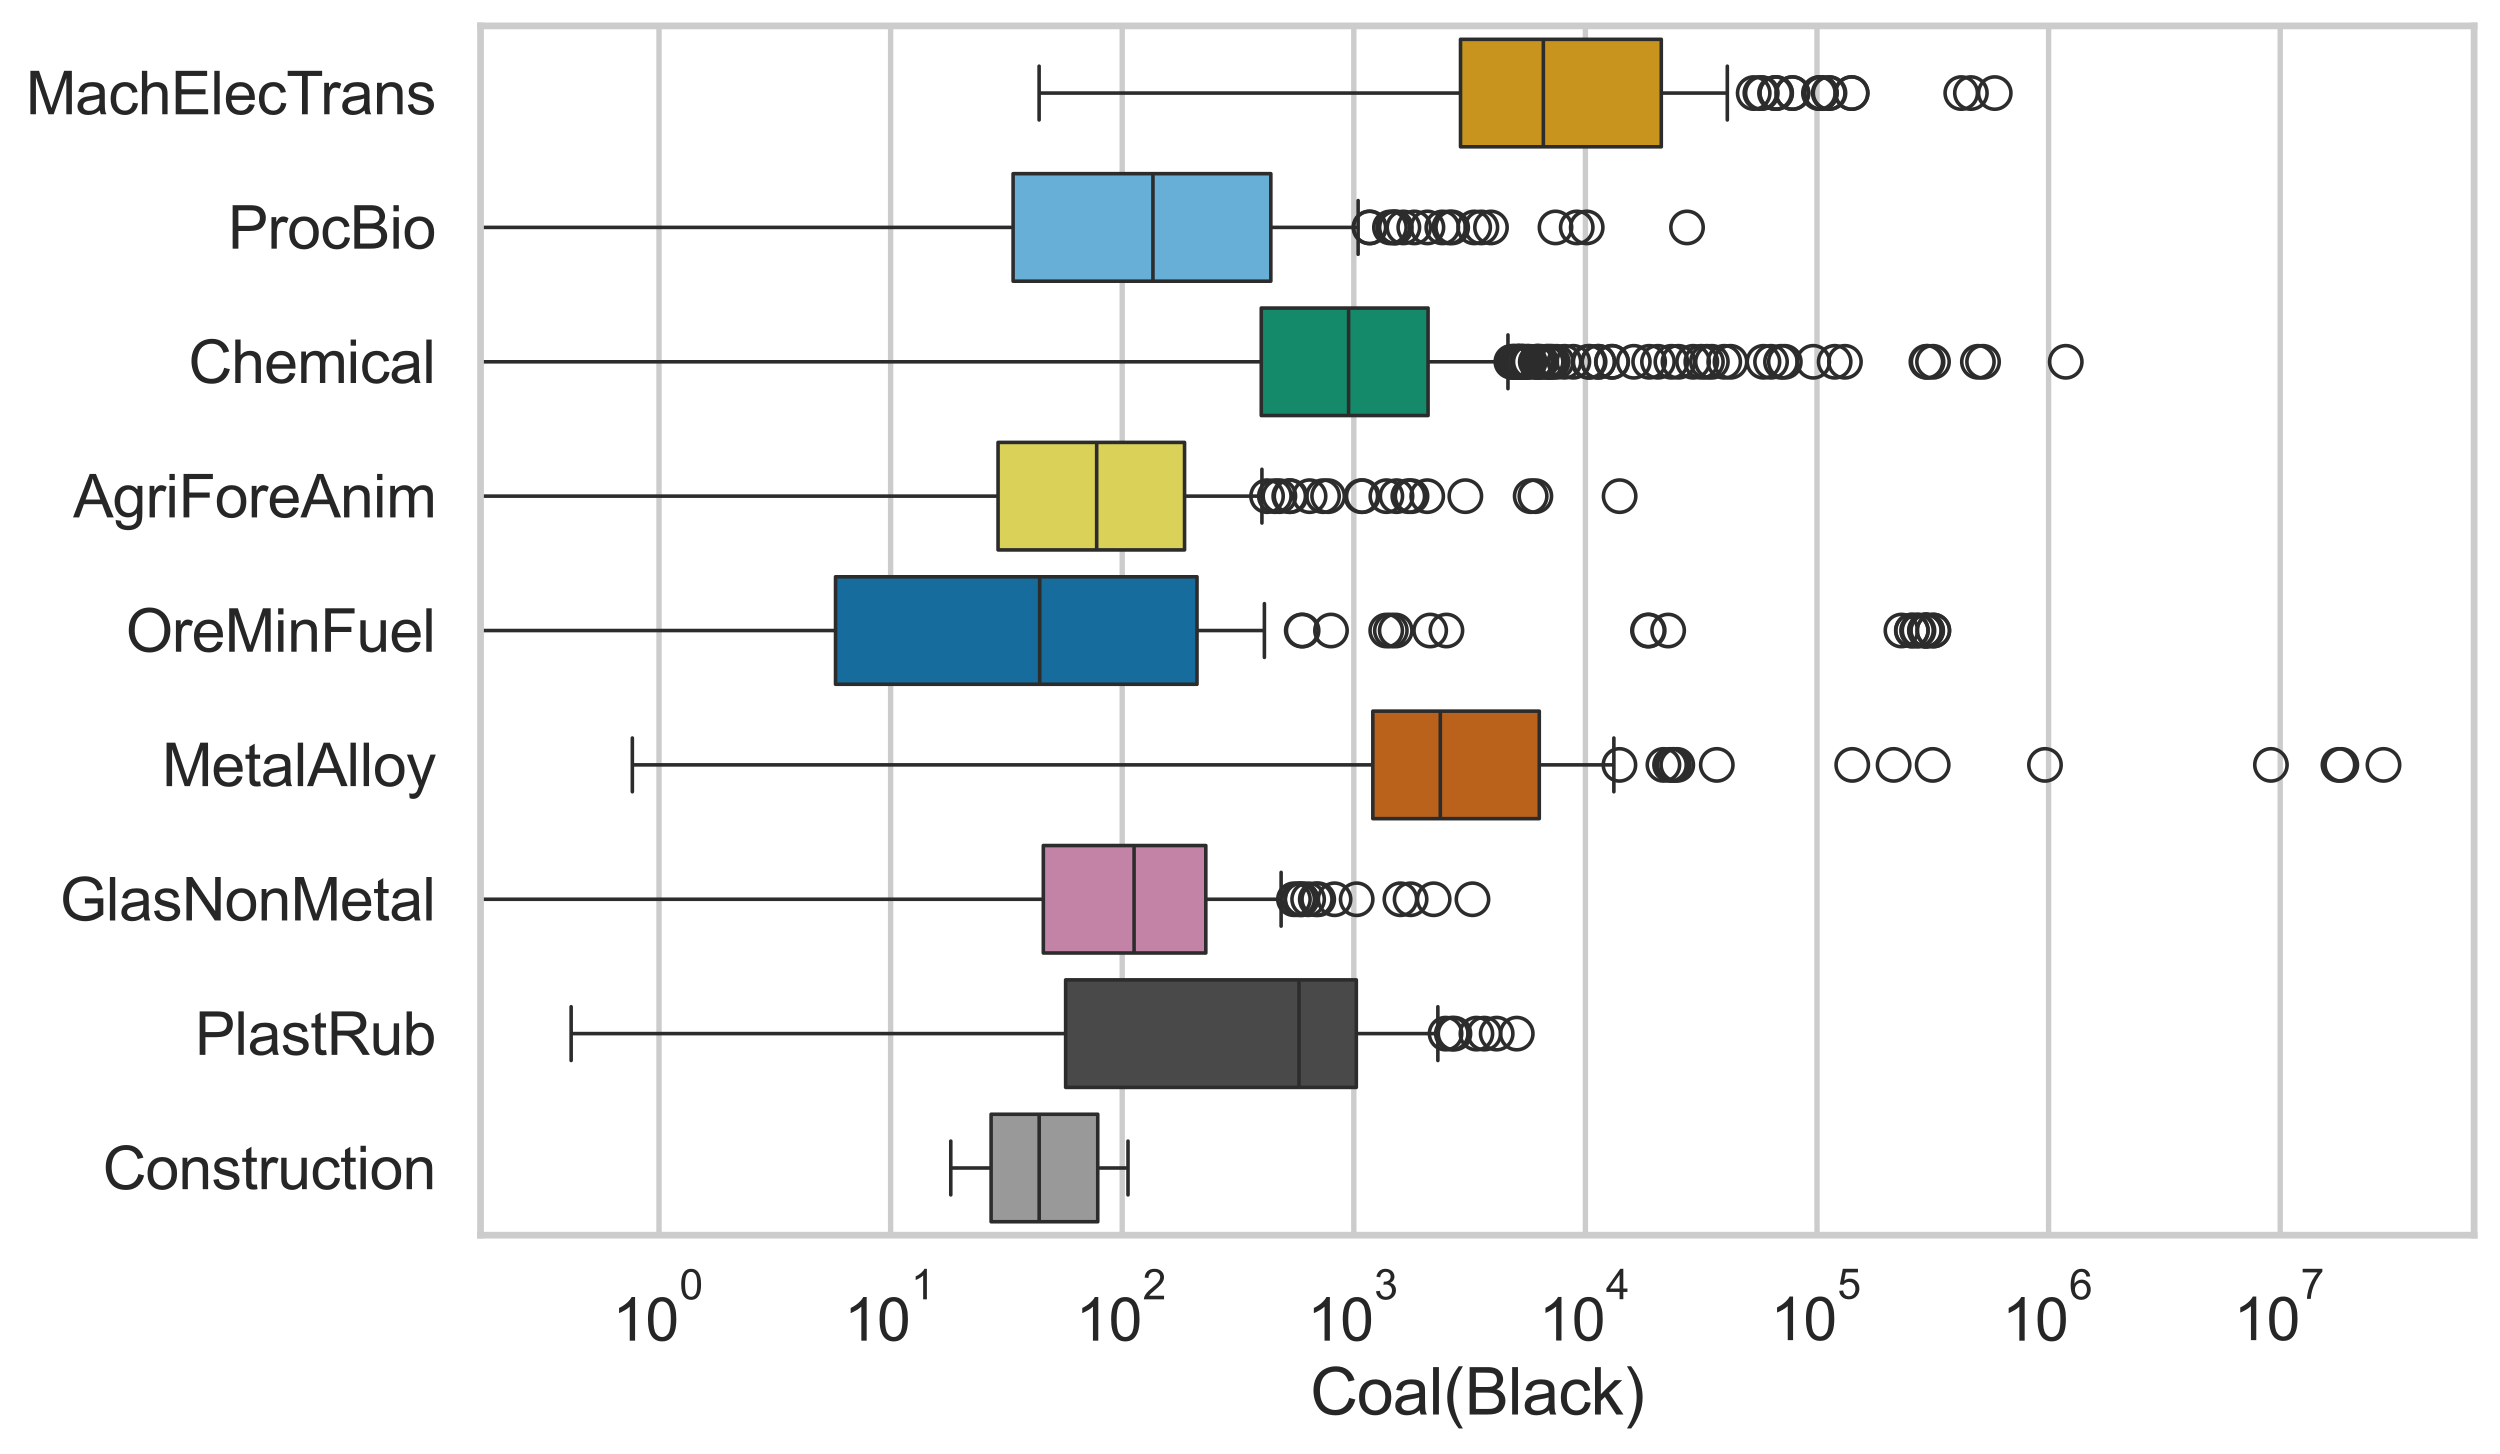<?xml version="1.0" encoding="utf-8" standalone="no"?>
<!DOCTYPE svg PUBLIC "-//W3C//DTD SVG 1.1//EN"
  "http://www.w3.org/Graphics/SVG/1.1/DTD/svg11.dtd">
<svg xmlns:xlink="http://www.w3.org/1999/xlink" width="695.577pt" height="404.551pt" viewBox="0 0 695.577 404.551" xmlns="http://www.w3.org/2000/svg" version="1.1">
 <defs>
  <style type="text/css">*{stroke-linejoin: round; stroke-linecap: butt}</style>
 </defs>
 <g id="figure_1">
  <g id="patch_1">
   <path d="M 0 404.551 
L 695.577 404.551 
L 695.577 0 
L 0 0 
z
" style="fill: #ffffff"/>
  </g>
  <g id="axes_1">
   <g id="patch_2">
    <path d="M 133.697 343.665 
L 688.377 343.665 
L 688.377 7.2 
L 133.697 7.2 
z
" style="fill: #ffffff"/>
   </g>
   <g id="matplotlib.axis_1">
    <g id="xtick_1">
     <g id="line2d_1">
      <path d="M 183.357 343.665 
L 183.357 7.2 
" clip-path="url(#pca432a82ba)" style="fill: none; stroke: #cccccc; stroke-width: 1.5; stroke-linecap: round"/>
     </g>
     <g id="text_1">
      <!-- $\mathdefault{10^{0}}$ -->
      <g style="fill: #262626" transform="translate(170.404 373.18) scale(0.165 -0.165)">
       <defs>
        <path id="ArialMT-31" d="M 2384 0 
L 1822 0 
L 1822 3584 
Q 1619 3391 1289 3197 
Q 959 3003 697 2906 
L 697 3450 
Q 1169 3672 1522 3987 
Q 1875 4303 2022 4600 
L 2384 4600 
L 2384 0 
z
" transform="scale(0.016)"/>
        <path id="ArialMT-30" d="M 266 2259 
Q 266 3072 433 3567 
Q 600 4063 929 4331 
Q 1259 4600 1759 4600 
Q 2128 4600 2406 4451 
Q 2684 4303 2865 4023 
Q 3047 3744 3150 3342 
Q 3253 2941 3253 2259 
Q 3253 1453 3087 958 
Q 2922 463 2592 192 
Q 2263 -78 1759 -78 
Q 1097 -78 719 397 
Q 266 969 266 2259 
z
M 844 2259 
Q 844 1131 1108 757 
Q 1372 384 1759 384 
Q 2147 384 2411 759 
Q 2675 1134 2675 2259 
Q 2675 3391 2411 3762 
Q 2147 4134 1753 4134 
Q 1366 4134 1134 3806 
Q 844 3388 844 2259 
z
" transform="scale(0.016)"/>
       </defs>
       <use xlink:href="#ArialMT-31" transform="translate(0 0.994)"/>
       <use xlink:href="#ArialMT-30" transform="translate(55.615 0.994)"/>
       <use xlink:href="#ArialMT-30" transform="translate(112.973 70.688) scale(0.7)"/>
      </g>
     </g>
    </g>
    <g id="xtick_2">
     <g id="line2d_2">
      <path d="M 247.795 343.665 
L 247.795 7.2 
" clip-path="url(#pca432a82ba)" style="fill: none; stroke: #cccccc; stroke-width: 1.5; stroke-linecap: round"/>
     </g>
     <g id="text_2">
      <!-- $\mathdefault{10^{1}}$ -->
      <g style="fill: #262626" transform="translate(234.842 373.18) scale(0.165 -0.165)">
       <use xlink:href="#ArialMT-31" transform="translate(0 0.994)"/>
       <use xlink:href="#ArialMT-30" transform="translate(55.615 0.994)"/>
       <use xlink:href="#ArialMT-31" transform="translate(112.973 70.688) scale(0.7)"/>
      </g>
     </g>
    </g>
    <g id="xtick_3">
     <g id="line2d_3">
      <path d="M 312.232 343.665 
L 312.232 7.2 
" clip-path="url(#pca432a82ba)" style="fill: none; stroke: #cccccc; stroke-width: 1.5; stroke-linecap: round"/>
     </g>
     <g id="text_3">
      <!-- $\mathdefault{10^{2}}$ -->
      <g style="fill: #262626" transform="translate(299.28 373.18) scale(0.165 -0.165)">
       <defs>
        <path id="ArialMT-32" d="M 3222 541 
L 3222 0 
L 194 0 
Q 188 203 259 391 
Q 375 700 629 1000 
Q 884 1300 1366 1694 
Q 2113 2306 2375 2664 
Q 2638 3022 2638 3341 
Q 2638 3675 2398 3904 
Q 2159 4134 1775 4134 
Q 1369 4134 1125 3890 
Q 881 3647 878 3216 
L 300 3275 
Q 359 3922 746 4261 
Q 1134 4600 1788 4600 
Q 2447 4600 2831 4234 
Q 3216 3869 3216 3328 
Q 3216 3053 3103 2787 
Q 2991 2522 2730 2228 
Q 2469 1934 1863 1422 
Q 1356 997 1212 845 
Q 1069 694 975 541 
L 3222 541 
z
" transform="scale(0.016)"/>
       </defs>
       <use xlink:href="#ArialMT-31" transform="translate(0 0.994)"/>
       <use xlink:href="#ArialMT-30" transform="translate(55.615 0.994)"/>
       <use xlink:href="#ArialMT-32" transform="translate(112.973 70.688) scale(0.7)"/>
      </g>
     </g>
    </g>
    <g id="xtick_4">
     <g id="line2d_4">
      <path d="M 376.67 343.665 
L 376.67 7.2 
" clip-path="url(#pca432a82ba)" style="fill: none; stroke: #cccccc; stroke-width: 1.5; stroke-linecap: round"/>
     </g>
     <g id="text_4">
      <!-- $\mathdefault{10^{3}}$ -->
      <g style="fill: #262626" transform="translate(363.718 373.18) scale(0.165 -0.165)">
       <defs>
        <path id="ArialMT-33" d="M 269 1209 
L 831 1284 
Q 928 806 1161 595 
Q 1394 384 1728 384 
Q 2125 384 2398 659 
Q 2672 934 2672 1341 
Q 2672 1728 2419 1979 
Q 2166 2231 1775 2231 
Q 1616 2231 1378 2169 
L 1441 2663 
Q 1497 2656 1531 2656 
Q 1891 2656 2178 2843 
Q 2466 3031 2466 3422 
Q 2466 3731 2256 3934 
Q 2047 4138 1716 4138 
Q 1388 4138 1169 3931 
Q 950 3725 888 3313 
L 325 3413 
Q 428 3978 793 4289 
Q 1159 4600 1703 4600 
Q 2078 4600 2393 4439 
Q 2709 4278 2876 4000 
Q 3044 3722 3044 3409 
Q 3044 3113 2884 2869 
Q 2725 2625 2413 2481 
Q 2819 2388 3044 2092 
Q 3269 1797 3269 1353 
Q 3269 753 2831 336 
Q 2394 -81 1725 -81 
Q 1122 -81 723 278 
Q 325 638 269 1209 
z
" transform="scale(0.016)"/>
       </defs>
       <use xlink:href="#ArialMT-31" transform="translate(0 0.994)"/>
       <use xlink:href="#ArialMT-30" transform="translate(55.615 0.994)"/>
       <use xlink:href="#ArialMT-33" transform="translate(112.973 70.688) scale(0.7)"/>
      </g>
     </g>
    </g>
    <g id="xtick_5">
     <g id="line2d_5">
      <path d="M 441.108 343.665 
L 441.108 7.2 
" clip-path="url(#pca432a82ba)" style="fill: none; stroke: #cccccc; stroke-width: 1.5; stroke-linecap: round"/>
     </g>
     <g id="text_5">
      <!-- $\mathdefault{10^{4}}$ -->
      <g style="fill: #262626" transform="translate(428.156 373.015) scale(0.165 -0.165)">
       <defs>
        <path id="ArialMT-34" d="M 2069 0 
L 2069 1097 
L 81 1097 
L 81 1613 
L 2172 4581 
L 2631 4581 
L 2631 1613 
L 3250 1613 
L 3250 1097 
L 2631 1097 
L 2631 0 
L 2069 0 
z
M 2069 1613 
L 2069 3678 
L 634 1613 
L 2069 1613 
z
" transform="scale(0.016)"/>
       </defs>
       <use xlink:href="#ArialMT-31" transform="translate(0 0.202)"/>
       <use xlink:href="#ArialMT-30" transform="translate(55.615 0.202)"/>
       <use xlink:href="#ArialMT-34" transform="translate(112.973 69.895) scale(0.7)"/>
      </g>
     </g>
    </g>
    <g id="xtick_6">
     <g id="line2d_6">
      <path d="M 505.546 343.665 
L 505.546 7.2 
" clip-path="url(#pca432a82ba)" style="fill: none; stroke: #cccccc; stroke-width: 1.5; stroke-linecap: round"/>
     </g>
     <g id="text_6">
      <!-- $\mathdefault{10^{5}}$ -->
      <g style="fill: #262626" transform="translate(492.593 373.015) scale(0.165 -0.165)">
       <defs>
        <path id="ArialMT-35" d="M 266 1200 
L 856 1250 
Q 922 819 1161 601 
Q 1400 384 1738 384 
Q 2144 384 2425 690 
Q 2706 997 2706 1503 
Q 2706 1984 2436 2262 
Q 2166 2541 1728 2541 
Q 1456 2541 1237 2417 
Q 1019 2294 894 2097 
L 366 2166 
L 809 4519 
L 3088 4519 
L 3088 3981 
L 1259 3981 
L 1013 2750 
Q 1425 3038 1878 3038 
Q 2478 3038 2890 2622 
Q 3303 2206 3303 1553 
Q 3303 931 2941 478 
Q 2500 -78 1738 -78 
Q 1113 -78 717 272 
Q 322 622 266 1200 
z
" transform="scale(0.016)"/>
       </defs>
       <use xlink:href="#ArialMT-31" transform="translate(0 0.88)"/>
       <use xlink:href="#ArialMT-30" transform="translate(55.615 0.88)"/>
       <use xlink:href="#ArialMT-35" transform="translate(112.973 70.573) scale(0.7)"/>
      </g>
     </g>
    </g>
    <g id="xtick_7">
     <g id="line2d_7">
      <path d="M 569.984 343.665 
L 569.984 7.2 
" clip-path="url(#pca432a82ba)" style="fill: none; stroke: #cccccc; stroke-width: 1.5; stroke-linecap: round"/>
     </g>
     <g id="text_7">
      <!-- $\mathdefault{10^{6}}$ -->
      <g style="fill: #262626" transform="translate(557.031 373.18) scale(0.165 -0.165)">
       <defs>
        <path id="ArialMT-36" d="M 3184 3459 
L 2625 3416 
Q 2550 3747 2413 3897 
Q 2184 4138 1850 4138 
Q 1581 4138 1378 3988 
Q 1113 3794 959 3422 
Q 806 3050 800 2363 
Q 1003 2672 1297 2822 
Q 1591 2972 1913 2972 
Q 2475 2972 2870 2558 
Q 3266 2144 3266 1488 
Q 3266 1056 3080 686 
Q 2894 316 2569 119 
Q 2244 -78 1831 -78 
Q 1128 -78 684 439 
Q 241 956 241 2144 
Q 241 3472 731 4075 
Q 1159 4600 1884 4600 
Q 2425 4600 2770 4297 
Q 3116 3994 3184 3459 
z
M 888 1484 
Q 888 1194 1011 928 
Q 1134 663 1356 523 
Q 1578 384 1822 384 
Q 2178 384 2434 671 
Q 2691 959 2691 1453 
Q 2691 1928 2437 2201 
Q 2184 2475 1800 2475 
Q 1419 2475 1153 2201 
Q 888 1928 888 1484 
z
" transform="scale(0.016)"/>
       </defs>
       <use xlink:href="#ArialMT-31" transform="translate(0 0.994)"/>
       <use xlink:href="#ArialMT-30" transform="translate(55.615 0.994)"/>
       <use xlink:href="#ArialMT-36" transform="translate(112.973 70.688) scale(0.7)"/>
      </g>
     </g>
    </g>
    <g id="xtick_8">
     <g id="line2d_8">
      <path d="M 634.422 343.665 
L 634.422 7.2 
" clip-path="url(#pca432a82ba)" style="fill: none; stroke: #cccccc; stroke-width: 1.5; stroke-linecap: round"/>
     </g>
     <g id="text_8">
      <!-- $\mathdefault{10^{7}}$ -->
      <g style="fill: #262626" transform="translate(621.469 373.015) scale(0.165 -0.165)">
       <defs>
        <path id="ArialMT-37" d="M 303 3981 
L 303 4522 
L 3269 4522 
L 3269 4084 
Q 2831 3619 2401 2847 
Q 1972 2075 1738 1259 
Q 1569 684 1522 0 
L 944 0 
Q 953 541 1156 1306 
Q 1359 2072 1739 2783 
Q 2119 3494 2547 3981 
L 303 3981 
z
" transform="scale(0.016)"/>
       </defs>
       <use xlink:href="#ArialMT-31" transform="translate(0 0.847)"/>
       <use xlink:href="#ArialMT-30" transform="translate(55.615 0.847)"/>
       <use xlink:href="#ArialMT-37" transform="translate(112.973 70.541) scale(0.7)"/>
      </g>
     </g>
    </g>
    <g id="xtick_9"/>
    <g id="xtick_10"/>
    <g id="xtick_11"/>
    <g id="xtick_12"/>
    <g id="xtick_13"/>
    <g id="xtick_14"/>
    <g id="xtick_15"/>
    <g id="xtick_16"/>
    <g id="xtick_17"/>
    <g id="xtick_18"/>
    <g id="xtick_19"/>
    <g id="xtick_20"/>
    <g id="xtick_21"/>
    <g id="xtick_22"/>
    <g id="xtick_23"/>
    <g id="xtick_24"/>
    <g id="xtick_25"/>
    <g id="xtick_26"/>
    <g id="xtick_27"/>
    <g id="xtick_28"/>
    <g id="xtick_29"/>
    <g id="xtick_30"/>
    <g id="xtick_31"/>
    <g id="xtick_32"/>
    <g id="xtick_33"/>
    <g id="xtick_34"/>
    <g id="xtick_35"/>
    <g id="xtick_36"/>
    <g id="xtick_37"/>
    <g id="xtick_38"/>
    <g id="xtick_39"/>
    <g id="xtick_40"/>
    <g id="xtick_41"/>
    <g id="xtick_42"/>
    <g id="xtick_43"/>
    <g id="xtick_44"/>
    <g id="xtick_45"/>
    <g id="xtick_46"/>
    <g id="xtick_47"/>
    <g id="xtick_48"/>
    <g id="xtick_49"/>
    <g id="xtick_50"/>
    <g id="xtick_51"/>
    <g id="xtick_52"/>
    <g id="xtick_53"/>
    <g id="xtick_54"/>
    <g id="xtick_55"/>
    <g id="xtick_56"/>
    <g id="xtick_57"/>
    <g id="xtick_58"/>
    <g id="xtick_59"/>
    <g id="xtick_60"/>
    <g id="xtick_61"/>
    <g id="xtick_62"/>
    <g id="xtick_63"/>
    <g id="xtick_64"/>
    <g id="xtick_65"/>
    <g id="xtick_66"/>
    <g id="xtick_67"/>
    <g id="xtick_68"/>
    <g id="xtick_69"/>
    <g id="xtick_70"/>
    <g id="xtick_71"/>
    <g id="xtick_72"/>
    <g id="xtick_73"/>
    <g id="xtick_74"/>
    <g id="xtick_75"/>
    <g id="xtick_76"/>
    <g id="xtick_77"/>
    <g id="text_9">
     <!-- Coal(Black) -->
     <g style="fill: #262626" transform="translate(364.527 393.563) scale(0.18 -0.18)">
      <defs>
       <path id="ArialMT-43" d="M 3763 1606 
L 4369 1453 
Q 4178 706 3683 314 
Q 3188 -78 2472 -78 
Q 1731 -78 1267 223 
Q 803 525 561 1097 
Q 319 1669 319 2325 
Q 319 3041 592 3573 
Q 866 4106 1370 4382 
Q 1875 4659 2481 4659 
Q 3169 4659 3637 4309 
Q 4106 3959 4291 3325 
L 3694 3184 
Q 3534 3684 3231 3912 
Q 2928 4141 2469 4141 
Q 1941 4141 1586 3887 
Q 1231 3634 1087 3207 
Q 944 2781 944 2328 
Q 944 1744 1114 1308 
Q 1284 872 1643 656 
Q 2003 441 2422 441 
Q 2931 441 3284 734 
Q 3638 1028 3763 1606 
z
" transform="scale(0.016)"/>
       <path id="ArialMT-6f" d="M 213 1659 
Q 213 2581 725 3025 
Q 1153 3394 1769 3394 
Q 2453 3394 2887 2945 
Q 3322 2497 3322 1706 
Q 3322 1066 3130 698 
Q 2938 331 2570 128 
Q 2203 -75 1769 -75 
Q 1072 -75 642 372 
Q 213 819 213 1659 
z
M 791 1659 
Q 791 1022 1069 705 
Q 1347 388 1769 388 
Q 2188 388 2466 706 
Q 2744 1025 2744 1678 
Q 2744 2294 2464 2611 
Q 2184 2928 1769 2928 
Q 1347 2928 1069 2612 
Q 791 2297 791 1659 
z
" transform="scale(0.016)"/>
       <path id="ArialMT-61" d="M 2588 409 
Q 2275 144 1986 34 
Q 1697 -75 1366 -75 
Q 819 -75 525 192 
Q 231 459 231 875 
Q 231 1119 342 1320 
Q 453 1522 633 1644 
Q 813 1766 1038 1828 
Q 1203 1872 1538 1913 
Q 2219 1994 2541 2106 
Q 2544 2222 2544 2253 
Q 2544 2597 2384 2738 
Q 2169 2928 1744 2928 
Q 1347 2928 1158 2789 
Q 969 2650 878 2297 
L 328 2372 
Q 403 2725 575 2942 
Q 747 3159 1072 3276 
Q 1397 3394 1825 3394 
Q 2250 3394 2515 3294 
Q 2781 3194 2906 3042 
Q 3031 2891 3081 2659 
Q 3109 2516 3109 2141 
L 3109 1391 
Q 3109 606 3145 398 
Q 3181 191 3288 0 
L 2700 0 
Q 2613 175 2588 409 
z
M 2541 1666 
Q 2234 1541 1622 1453 
Q 1275 1403 1131 1340 
Q 988 1278 909 1158 
Q 831 1038 831 891 
Q 831 666 1001 516 
Q 1172 366 1500 366 
Q 1825 366 2078 508 
Q 2331 650 2450 897 
Q 2541 1088 2541 1459 
L 2541 1666 
z
" transform="scale(0.016)"/>
       <path id="ArialMT-6c" d="M 409 0 
L 409 4581 
L 972 4581 
L 972 0 
L 409 0 
z
" transform="scale(0.016)"/>
       <path id="ArialMT-28" d="M 1497 -1347 
Q 1031 -759 709 28 
Q 388 816 388 1659 
Q 388 2403 628 3084 
Q 909 3875 1497 4659 
L 1900 4659 
Q 1522 4009 1400 3731 
Q 1209 3300 1100 2831 
Q 966 2247 966 1656 
Q 966 153 1900 -1347 
L 1497 -1347 
z
" transform="scale(0.016)"/>
       <path id="ArialMT-42" d="M 469 0 
L 469 4581 
L 2188 4581 
Q 2713 4581 3030 4442 
Q 3347 4303 3526 4014 
Q 3706 3725 3706 3409 
Q 3706 3116 3547 2856 
Q 3388 2597 3066 2438 
Q 3481 2316 3704 2022 
Q 3928 1728 3928 1328 
Q 3928 1006 3792 729 
Q 3656 453 3456 303 
Q 3256 153 2954 76 
Q 2653 0 2216 0 
L 469 0 
z
M 1075 2656 
L 2066 2656 
Q 2469 2656 2644 2709 
Q 2875 2778 2992 2937 
Q 3109 3097 3109 3338 
Q 3109 3566 3000 3739 
Q 2891 3913 2687 3977 
Q 2484 4041 1991 4041 
L 1075 4041 
L 1075 2656 
z
M 1075 541 
L 2216 541 
Q 2509 541 2628 563 
Q 2838 600 2978 687 
Q 3119 775 3209 942 
Q 3300 1109 3300 1328 
Q 3300 1584 3169 1773 
Q 3038 1963 2805 2039 
Q 2572 2116 2134 2116 
L 1075 2116 
L 1075 541 
z
" transform="scale(0.016)"/>
       <path id="ArialMT-63" d="M 2588 1216 
L 3141 1144 
Q 3050 572 2676 248 
Q 2303 -75 1759 -75 
Q 1078 -75 664 370 
Q 250 816 250 1647 
Q 250 2184 428 2587 
Q 606 2991 970 3192 
Q 1334 3394 1763 3394 
Q 2303 3394 2647 3120 
Q 2991 2847 3088 2344 
L 2541 2259 
Q 2463 2594 2264 2762 
Q 2066 2931 1784 2931 
Q 1359 2931 1093 2626 
Q 828 2322 828 1663 
Q 828 994 1084 691 
Q 1341 388 1753 388 
Q 2084 388 2306 591 
Q 2528 794 2588 1216 
z
" transform="scale(0.016)"/>
       <path id="ArialMT-6b" d="M 425 0 
L 425 4581 
L 988 4581 
L 988 1969 
L 2319 3319 
L 3047 3319 
L 1778 2088 
L 3175 0 
L 2481 0 
L 1384 1697 
L 988 1316 
L 988 0 
L 425 0 
z
" transform="scale(0.016)"/>
       <path id="ArialMT-29" d="M 791 -1347 
L 388 -1347 
Q 1322 153 1322 1656 
Q 1322 2244 1188 2822 
Q 1081 3291 891 3722 
Q 769 4003 388 4659 
L 791 4659 
Q 1378 3875 1659 3084 
Q 1900 2403 1900 1659 
Q 1900 816 1576 28 
Q 1253 -759 791 -1347 
z
" transform="scale(0.016)"/>
      </defs>
      <use xlink:href="#ArialMT-43"/>
      <use xlink:href="#ArialMT-6f" transform="translate(72.217 0)"/>
      <use xlink:href="#ArialMT-61" transform="translate(127.832 0)"/>
      <use xlink:href="#ArialMT-6c" transform="translate(183.447 0)"/>
      <use xlink:href="#ArialMT-28" transform="translate(205.664 0)"/>
      <use xlink:href="#ArialMT-42" transform="translate(238.965 0)"/>
      <use xlink:href="#ArialMT-6c" transform="translate(305.664 0)"/>
      <use xlink:href="#ArialMT-61" transform="translate(327.881 0)"/>
      <use xlink:href="#ArialMT-63" transform="translate(383.496 0)"/>
      <use xlink:href="#ArialMT-6b" transform="translate(433.496 0)"/>
      <use xlink:href="#ArialMT-29" transform="translate(483.496 0)"/>
     </g>
    </g>
   </g>
   <g id="matplotlib.axis_2">
    <g id="ytick_1">
     <g id="text_10">
      <!-- MachElecTrans -->
      <g style="fill: #262626" transform="translate(7.2 31.798) scale(0.165 -0.165)">
       <defs>
        <path id="ArialMT-4d" d="M 475 0 
L 475 4581 
L 1388 4581 
L 2472 1338 
Q 2622 884 2691 659 
Q 2769 909 2934 1394 
L 4031 4581 
L 4847 4581 
L 4847 0 
L 4263 0 
L 4263 3834 
L 2931 0 
L 2384 0 
L 1059 3900 
L 1059 0 
L 475 0 
z
" transform="scale(0.016)"/>
        <path id="ArialMT-68" d="M 422 0 
L 422 4581 
L 984 4581 
L 984 2938 
Q 1378 3394 1978 3394 
Q 2347 3394 2619 3248 
Q 2891 3103 3008 2847 
Q 3125 2591 3125 2103 
L 3125 0 
L 2563 0 
L 2563 2103 
Q 2563 2525 2380 2717 
Q 2197 2909 1863 2909 
Q 1613 2909 1392 2779 
Q 1172 2650 1078 2428 
Q 984 2206 984 1816 
L 984 0 
L 422 0 
z
" transform="scale(0.016)"/>
        <path id="ArialMT-45" d="M 506 0 
L 506 4581 
L 3819 4581 
L 3819 4041 
L 1113 4041 
L 1113 2638 
L 3647 2638 
L 3647 2100 
L 1113 2100 
L 1113 541 
L 3925 541 
L 3925 0 
L 506 0 
z
" transform="scale(0.016)"/>
        <path id="ArialMT-65" d="M 2694 1069 
L 3275 997 
Q 3138 488 2766 206 
Q 2394 -75 1816 -75 
Q 1088 -75 661 373 
Q 234 822 234 1631 
Q 234 2469 665 2931 
Q 1097 3394 1784 3394 
Q 2450 3394 2872 2941 
Q 3294 2488 3294 1666 
Q 3294 1616 3291 1516 
L 816 1516 
Q 847 969 1125 678 
Q 1403 388 1819 388 
Q 2128 388 2347 550 
Q 2566 713 2694 1069 
z
M 847 1978 
L 2700 1978 
Q 2663 2397 2488 2606 
Q 2219 2931 1791 2931 
Q 1403 2931 1139 2672 
Q 875 2413 847 1978 
z
" transform="scale(0.016)"/>
        <path id="ArialMT-54" d="M 1659 0 
L 1659 4041 
L 150 4041 
L 150 4581 
L 3781 4581 
L 3781 4041 
L 2266 4041 
L 2266 0 
L 1659 0 
z
" transform="scale(0.016)"/>
        <path id="ArialMT-72" d="M 416 0 
L 416 3319 
L 922 3319 
L 922 2816 
Q 1116 3169 1280 3281 
Q 1444 3394 1641 3394 
Q 1925 3394 2219 3213 
L 2025 2691 
Q 1819 2813 1613 2813 
Q 1428 2813 1281 2702 
Q 1134 2591 1072 2394 
Q 978 2094 978 1738 
L 978 0 
L 416 0 
z
" transform="scale(0.016)"/>
        <path id="ArialMT-6e" d="M 422 0 
L 422 3319 
L 928 3319 
L 928 2847 
Q 1294 3394 1984 3394 
Q 2284 3394 2536 3286 
Q 2788 3178 2913 3003 
Q 3038 2828 3088 2588 
Q 3119 2431 3119 2041 
L 3119 0 
L 2556 0 
L 2556 2019 
Q 2556 2363 2490 2533 
Q 2425 2703 2258 2804 
Q 2091 2906 1866 2906 
Q 1506 2906 1245 2678 
Q 984 2450 984 1813 
L 984 0 
L 422 0 
z
" transform="scale(0.016)"/>
        <path id="ArialMT-73" d="M 197 991 
L 753 1078 
Q 800 744 1014 566 
Q 1228 388 1613 388 
Q 2000 388 2187 545 
Q 2375 703 2375 916 
Q 2375 1106 2209 1216 
Q 2094 1291 1634 1406 
Q 1016 1563 777 1677 
Q 538 1791 414 1992 
Q 291 2194 291 2438 
Q 291 2659 392 2848 
Q 494 3038 669 3163 
Q 800 3259 1026 3326 
Q 1253 3394 1513 3394 
Q 1903 3394 2198 3281 
Q 2494 3169 2634 2976 
Q 2775 2784 2828 2463 
L 2278 2388 
Q 2241 2644 2061 2787 
Q 1881 2931 1553 2931 
Q 1166 2931 1000 2803 
Q 834 2675 834 2503 
Q 834 2394 903 2306 
Q 972 2216 1119 2156 
Q 1203 2125 1616 2013 
Q 2213 1853 2448 1751 
Q 2684 1650 2818 1456 
Q 2953 1263 2953 975 
Q 2953 694 2789 445 
Q 2625 197 2315 61 
Q 2006 -75 1616 -75 
Q 969 -75 630 194 
Q 291 463 197 991 
z
" transform="scale(0.016)"/>
       </defs>
       <use xlink:href="#ArialMT-4d"/>
       <use xlink:href="#ArialMT-61" transform="translate(83.301 0)"/>
       <use xlink:href="#ArialMT-63" transform="translate(138.916 0)"/>
       <use xlink:href="#ArialMT-68" transform="translate(188.916 0)"/>
       <use xlink:href="#ArialMT-45" transform="translate(244.531 0)"/>
       <use xlink:href="#ArialMT-6c" transform="translate(311.23 0)"/>
       <use xlink:href="#ArialMT-65" transform="translate(333.447 0)"/>
       <use xlink:href="#ArialMT-63" transform="translate(389.062 0)"/>
       <use xlink:href="#ArialMT-54" transform="translate(439.062 0)"/>
       <use xlink:href="#ArialMT-72" transform="translate(496.396 0)"/>
       <use xlink:href="#ArialMT-61" transform="translate(529.697 0)"/>
       <use xlink:href="#ArialMT-6e" transform="translate(585.312 0)"/>
       <use xlink:href="#ArialMT-73" transform="translate(640.928 0)"/>
      </g>
     </g>
    </g>
    <g id="ytick_2">
     <g id="text_11">
      <!-- ProcBio -->
      <g style="fill: #262626" transform="translate(63.424 69.183) scale(0.165 -0.165)">
       <defs>
        <path id="ArialMT-50" d="M 494 0 
L 494 4581 
L 2222 4581 
Q 2678 4581 2919 4538 
Q 3256 4481 3484 4323 
Q 3713 4166 3852 3881 
Q 3991 3597 3991 3256 
Q 3991 2672 3619 2267 
Q 3247 1863 2275 1863 
L 1100 1863 
L 1100 0 
L 494 0 
z
M 1100 2403 
L 2284 2403 
Q 2872 2403 3119 2622 
Q 3366 2841 3366 3238 
Q 3366 3525 3220 3729 
Q 3075 3934 2838 4000 
Q 2684 4041 2272 4041 
L 1100 4041 
L 1100 2403 
z
" transform="scale(0.016)"/>
        <path id="ArialMT-69" d="M 425 3934 
L 425 4581 
L 988 4581 
L 988 3934 
L 425 3934 
z
M 425 0 
L 425 3319 
L 988 3319 
L 988 0 
L 425 0 
z
" transform="scale(0.016)"/>
       </defs>
       <use xlink:href="#ArialMT-50"/>
       <use xlink:href="#ArialMT-72" transform="translate(66.699 0)"/>
       <use xlink:href="#ArialMT-6f" transform="translate(100 0)"/>
       <use xlink:href="#ArialMT-63" transform="translate(155.615 0)"/>
       <use xlink:href="#ArialMT-42" transform="translate(205.615 0)"/>
       <use xlink:href="#ArialMT-69" transform="translate(272.314 0)"/>
       <use xlink:href="#ArialMT-6f" transform="translate(294.531 0)"/>
      </g>
     </g>
    </g>
    <g id="ytick_3">
     <g id="text_12">
      <!-- Chemical -->
      <g style="fill: #262626" transform="translate(52.428 106.568) scale(0.165 -0.165)">
       <defs>
        <path id="ArialMT-6d" d="M 422 0 
L 422 3319 
L 925 3319 
L 925 2853 
Q 1081 3097 1340 3245 
Q 1600 3394 1931 3394 
Q 2300 3394 2536 3241 
Q 2772 3088 2869 2813 
Q 3263 3394 3894 3394 
Q 4388 3394 4653 3120 
Q 4919 2847 4919 2278 
L 4919 0 
L 4359 0 
L 4359 2091 
Q 4359 2428 4304 2576 
Q 4250 2725 4106 2815 
Q 3963 2906 3769 2906 
Q 3419 2906 3187 2673 
Q 2956 2441 2956 1928 
L 2956 0 
L 2394 0 
L 2394 2156 
Q 2394 2531 2256 2718 
Q 2119 2906 1806 2906 
Q 1569 2906 1367 2781 
Q 1166 2656 1075 2415 
Q 984 2175 984 1722 
L 984 0 
L 422 0 
z
" transform="scale(0.016)"/>
       </defs>
       <use xlink:href="#ArialMT-43"/>
       <use xlink:href="#ArialMT-68" transform="translate(72.217 0)"/>
       <use xlink:href="#ArialMT-65" transform="translate(127.832 0)"/>
       <use xlink:href="#ArialMT-6d" transform="translate(183.447 0)"/>
       <use xlink:href="#ArialMT-69" transform="translate(266.748 0)"/>
       <use xlink:href="#ArialMT-63" transform="translate(288.965 0)"/>
       <use xlink:href="#ArialMT-61" transform="translate(338.965 0)"/>
       <use xlink:href="#ArialMT-6c" transform="translate(394.58 0)"/>
      </g>
     </g>
    </g>
    <g id="ytick_4">
     <g id="text_13">
      <!-- AgriForeAnim -->
      <g style="fill: #262626" transform="translate(20.341 143.953) scale(0.165 -0.165)">
       <defs>
        <path id="ArialMT-41" d="M -9 0 
L 1750 4581 
L 2403 4581 
L 4278 0 
L 3588 0 
L 3053 1388 
L 1138 1388 
L 634 0 
L -9 0 
z
M 1313 1881 
L 2866 1881 
L 2388 3150 
Q 2169 3728 2063 4100 
Q 1975 3659 1816 3225 
L 1313 1881 
z
" transform="scale(0.016)"/>
        <path id="ArialMT-67" d="M 319 -275 
L 866 -356 
Q 900 -609 1056 -725 
Q 1266 -881 1628 -881 
Q 2019 -881 2231 -725 
Q 2444 -569 2519 -288 
Q 2563 -116 2559 434 
Q 2191 0 1641 0 
Q 956 0 581 494 
Q 206 988 206 1678 
Q 206 2153 378 2554 
Q 550 2956 876 3175 
Q 1203 3394 1644 3394 
Q 2231 3394 2613 2919 
L 2613 3319 
L 3131 3319 
L 3131 450 
Q 3131 -325 2973 -648 
Q 2816 -972 2473 -1159 
Q 2131 -1347 1631 -1347 
Q 1038 -1347 672 -1080 
Q 306 -813 319 -275 
z
M 784 1719 
Q 784 1066 1043 766 
Q 1303 466 1694 466 
Q 2081 466 2343 764 
Q 2606 1063 2606 1700 
Q 2606 2309 2336 2618 
Q 2066 2928 1684 2928 
Q 1309 2928 1046 2623 
Q 784 2319 784 1719 
z
" transform="scale(0.016)"/>
        <path id="ArialMT-46" d="M 525 0 
L 525 4581 
L 3616 4581 
L 3616 4041 
L 1131 4041 
L 1131 2622 
L 3281 2622 
L 3281 2081 
L 1131 2081 
L 1131 0 
L 525 0 
z
" transform="scale(0.016)"/>
       </defs>
       <use xlink:href="#ArialMT-41"/>
       <use xlink:href="#ArialMT-67" transform="translate(66.699 0)"/>
       <use xlink:href="#ArialMT-72" transform="translate(122.314 0)"/>
       <use xlink:href="#ArialMT-69" transform="translate(155.615 0)"/>
       <use xlink:href="#ArialMT-46" transform="translate(177.832 0)"/>
       <use xlink:href="#ArialMT-6f" transform="translate(238.916 0)"/>
       <use xlink:href="#ArialMT-72" transform="translate(294.531 0)"/>
       <use xlink:href="#ArialMT-65" transform="translate(327.832 0)"/>
       <use xlink:href="#ArialMT-41" transform="translate(383.447 0)"/>
       <use xlink:href="#ArialMT-6e" transform="translate(450.146 0)"/>
       <use xlink:href="#ArialMT-69" transform="translate(505.762 0)"/>
       <use xlink:href="#ArialMT-6d" transform="translate(527.979 0)"/>
      </g>
     </g>
    </g>
    <g id="ytick_5">
     <g id="text_14">
      <!-- OreMinFuel -->
      <g style="fill: #262626" transform="translate(35.013 181.337) scale(0.165 -0.165)">
       <defs>
        <path id="ArialMT-4f" d="M 309 2231 
Q 309 3372 921 4017 
Q 1534 4663 2503 4663 
Q 3138 4663 3647 4359 
Q 4156 4056 4423 3514 
Q 4691 2972 4691 2284 
Q 4691 1588 4409 1038 
Q 4128 488 3612 205 
Q 3097 -78 2500 -78 
Q 1853 -78 1343 234 
Q 834 547 571 1087 
Q 309 1628 309 2231 
z
M 934 2222 
Q 934 1394 1379 917 
Q 1825 441 2497 441 
Q 3181 441 3623 922 
Q 4066 1403 4066 2288 
Q 4066 2847 3877 3264 
Q 3688 3681 3323 3911 
Q 2959 4141 2506 4141 
Q 1863 4141 1398 3698 
Q 934 3256 934 2222 
z
" transform="scale(0.016)"/>
        <path id="ArialMT-75" d="M 2597 0 
L 2597 488 
Q 2209 -75 1544 -75 
Q 1250 -75 995 37 
Q 741 150 617 320 
Q 494 491 444 738 
Q 409 903 409 1263 
L 409 3319 
L 972 3319 
L 972 1478 
Q 972 1038 1006 884 
Q 1059 663 1231 536 
Q 1403 409 1656 409 
Q 1909 409 2131 539 
Q 2353 669 2445 892 
Q 2538 1116 2538 1541 
L 2538 3319 
L 3100 3319 
L 3100 0 
L 2597 0 
z
" transform="scale(0.016)"/>
       </defs>
       <use xlink:href="#ArialMT-4f"/>
       <use xlink:href="#ArialMT-72" transform="translate(77.783 0)"/>
       <use xlink:href="#ArialMT-65" transform="translate(111.084 0)"/>
       <use xlink:href="#ArialMT-4d" transform="translate(166.699 0)"/>
       <use xlink:href="#ArialMT-69" transform="translate(250 0)"/>
       <use xlink:href="#ArialMT-6e" transform="translate(272.217 0)"/>
       <use xlink:href="#ArialMT-46" transform="translate(327.832 0)"/>
       <use xlink:href="#ArialMT-75" transform="translate(388.916 0)"/>
       <use xlink:href="#ArialMT-65" transform="translate(444.531 0)"/>
       <use xlink:href="#ArialMT-6c" transform="translate(500.146 0)"/>
      </g>
     </g>
    </g>
    <g id="ytick_6">
     <g id="text_15">
      <!-- MetalAlloy -->
      <g style="fill: #262626" transform="translate(45.088 218.722) scale(0.165 -0.165)">
       <defs>
        <path id="ArialMT-74" d="M 1650 503 
L 1731 6 
Q 1494 -44 1306 -44 
Q 1000 -44 831 53 
Q 663 150 594 308 
Q 525 466 525 972 
L 525 2881 
L 113 2881 
L 113 3319 
L 525 3319 
L 525 4141 
L 1084 4478 
L 1084 3319 
L 1650 3319 
L 1650 2881 
L 1084 2881 
L 1084 941 
Q 1084 700 1114 631 
Q 1144 563 1211 522 
Q 1278 481 1403 481 
Q 1497 481 1650 503 
z
" transform="scale(0.016)"/>
        <path id="ArialMT-79" d="M 397 -1278 
L 334 -750 
Q 519 -800 656 -800 
Q 844 -800 956 -737 
Q 1069 -675 1141 -563 
Q 1194 -478 1313 -144 
Q 1328 -97 1363 -6 
L 103 3319 
L 709 3319 
L 1400 1397 
Q 1534 1031 1641 628 
Q 1738 1016 1872 1384 
L 2581 3319 
L 3144 3319 
L 1881 -56 
Q 1678 -603 1566 -809 
Q 1416 -1088 1222 -1217 
Q 1028 -1347 759 -1347 
Q 597 -1347 397 -1278 
z
" transform="scale(0.016)"/>
       </defs>
       <use xlink:href="#ArialMT-4d"/>
       <use xlink:href="#ArialMT-65" transform="translate(83.301 0)"/>
       <use xlink:href="#ArialMT-74" transform="translate(138.916 0)"/>
       <use xlink:href="#ArialMT-61" transform="translate(166.699 0)"/>
       <use xlink:href="#ArialMT-6c" transform="translate(222.314 0)"/>
       <use xlink:href="#ArialMT-41" transform="translate(244.531 0)"/>
       <use xlink:href="#ArialMT-6c" transform="translate(311.23 0)"/>
       <use xlink:href="#ArialMT-6c" transform="translate(333.447 0)"/>
       <use xlink:href="#ArialMT-6f" transform="translate(355.664 0)"/>
       <use xlink:href="#ArialMT-79" transform="translate(411.279 0)"/>
      </g>
     </g>
    </g>
    <g id="ytick_7">
     <g id="text_16">
      <!-- GlasNonMetal -->
      <g style="fill: #262626" transform="translate(16.659 256.107) scale(0.165 -0.165)">
       <defs>
        <path id="ArialMT-47" d="M 2638 1797 
L 2638 2334 
L 4578 2338 
L 4578 638 
Q 4131 281 3656 101 
Q 3181 -78 2681 -78 
Q 2006 -78 1454 211 
Q 903 500 622 1047 
Q 341 1594 341 2269 
Q 341 2938 620 3517 
Q 900 4097 1425 4378 
Q 1950 4659 2634 4659 
Q 3131 4659 3532 4498 
Q 3934 4338 4162 4050 
Q 4391 3763 4509 3300 
L 3963 3150 
Q 3859 3500 3706 3700 
Q 3553 3900 3268 4020 
Q 2984 4141 2638 4141 
Q 2222 4141 1919 4014 
Q 1616 3888 1430 3681 
Q 1244 3475 1141 3228 
Q 966 2803 966 2306 
Q 966 1694 1177 1281 
Q 1388 869 1791 669 
Q 2194 469 2647 469 
Q 3041 469 3416 620 
Q 3791 772 3984 944 
L 3984 1797 
L 2638 1797 
z
" transform="scale(0.016)"/>
        <path id="ArialMT-4e" d="M 488 0 
L 488 4581 
L 1109 4581 
L 3516 984 
L 3516 4581 
L 4097 4581 
L 4097 0 
L 3475 0 
L 1069 3600 
L 1069 0 
L 488 0 
z
" transform="scale(0.016)"/>
       </defs>
       <use xlink:href="#ArialMT-47"/>
       <use xlink:href="#ArialMT-6c" transform="translate(77.783 0)"/>
       <use xlink:href="#ArialMT-61" transform="translate(100 0)"/>
       <use xlink:href="#ArialMT-73" transform="translate(155.615 0)"/>
       <use xlink:href="#ArialMT-4e" transform="translate(205.615 0)"/>
       <use xlink:href="#ArialMT-6f" transform="translate(277.832 0)"/>
       <use xlink:href="#ArialMT-6e" transform="translate(333.447 0)"/>
       <use xlink:href="#ArialMT-4d" transform="translate(389.062 0)"/>
       <use xlink:href="#ArialMT-65" transform="translate(472.363 0)"/>
       <use xlink:href="#ArialMT-74" transform="translate(527.979 0)"/>
       <use xlink:href="#ArialMT-61" transform="translate(555.762 0)"/>
       <use xlink:href="#ArialMT-6c" transform="translate(611.377 0)"/>
      </g>
     </g>
    </g>
    <g id="ytick_8">
     <g id="text_17">
      <!-- PlastRub -->
      <g style="fill: #262626" transform="translate(54.248 293.492) scale(0.165 -0.165)">
       <defs>
        <path id="ArialMT-52" d="M 503 0 
L 503 4581 
L 2534 4581 
Q 3147 4581 3465 4457 
Q 3784 4334 3975 4021 
Q 4166 3709 4166 3331 
Q 4166 2844 3850 2509 
Q 3534 2175 2875 2084 
Q 3116 1969 3241 1856 
Q 3506 1613 3744 1247 
L 4541 0 
L 3778 0 
L 3172 953 
Q 2906 1366 2734 1584 
Q 2563 1803 2427 1890 
Q 2291 1978 2150 2013 
Q 2047 2034 1813 2034 
L 1109 2034 
L 1109 0 
L 503 0 
z
M 1109 2559 
L 2413 2559 
Q 2828 2559 3062 2645 
Q 3297 2731 3419 2920 
Q 3541 3109 3541 3331 
Q 3541 3656 3305 3865 
Q 3069 4075 2559 4075 
L 1109 4075 
L 1109 2559 
z
" transform="scale(0.016)"/>
        <path id="ArialMT-62" d="M 941 0 
L 419 0 
L 419 4581 
L 981 4581 
L 981 2947 
Q 1338 3394 1891 3394 
Q 2197 3394 2470 3270 
Q 2744 3147 2920 2923 
Q 3097 2700 3197 2384 
Q 3297 2069 3297 1709 
Q 3297 856 2875 390 
Q 2453 -75 1863 -75 
Q 1275 -75 941 416 
L 941 0 
z
M 934 1684 
Q 934 1088 1097 822 
Q 1363 388 1816 388 
Q 2184 388 2453 708 
Q 2722 1028 2722 1663 
Q 2722 2313 2464 2622 
Q 2206 2931 1841 2931 
Q 1472 2931 1203 2611 
Q 934 2291 934 1684 
z
" transform="scale(0.016)"/>
       </defs>
       <use xlink:href="#ArialMT-50"/>
       <use xlink:href="#ArialMT-6c" transform="translate(66.699 0)"/>
       <use xlink:href="#ArialMT-61" transform="translate(88.916 0)"/>
       <use xlink:href="#ArialMT-73" transform="translate(144.531 0)"/>
       <use xlink:href="#ArialMT-74" transform="translate(194.531 0)"/>
       <use xlink:href="#ArialMT-52" transform="translate(222.314 0)"/>
       <use xlink:href="#ArialMT-75" transform="translate(294.531 0)"/>
       <use xlink:href="#ArialMT-62" transform="translate(350.146 0)"/>
      </g>
     </g>
    </g>
    <g id="ytick_9">
     <g id="text_18">
      <!-- Construction -->
      <g style="fill: #262626" transform="translate(28.575 330.877) scale(0.165 -0.165)">
       <use xlink:href="#ArialMT-43"/>
       <use xlink:href="#ArialMT-6f" transform="translate(72.217 0)"/>
       <use xlink:href="#ArialMT-6e" transform="translate(127.832 0)"/>
       <use xlink:href="#ArialMT-73" transform="translate(183.447 0)"/>
       <use xlink:href="#ArialMT-74" transform="translate(233.447 0)"/>
       <use xlink:href="#ArialMT-72" transform="translate(261.23 0)"/>
       <use xlink:href="#ArialMT-75" transform="translate(294.531 0)"/>
       <use xlink:href="#ArialMT-63" transform="translate(350.146 0)"/>
       <use xlink:href="#ArialMT-74" transform="translate(400.146 0)"/>
       <use xlink:href="#ArialMT-69" transform="translate(427.93 0)"/>
       <use xlink:href="#ArialMT-6f" transform="translate(450.146 0)"/>
       <use xlink:href="#ArialMT-6e" transform="translate(505.762 0)"/>
      </g>
     </g>
    </g>
   </g>
   <g id="patch_3">
    <path d="M 406.358 10.938 
L 406.358 40.846 
L 462.222 40.846 
L 462.222 10.938 
L 406.358 10.938 
z
" clip-path="url(#pca432a82ba)" style="fill: #c9941d; stroke: #2c2c2c; stroke-linejoin: miter"/>
   </g>
   <g id="line2d_9">
    <path d="M 406.358 25.892 
L 289.114 25.892 
" clip-path="url(#pca432a82ba)" style="fill: none; stroke: #2c2c2c"/>
   </g>
   <g id="line2d_10">
    <path d="M 462.222 25.892 
L 480.593 25.892 
" clip-path="url(#pca432a82ba)" style="fill: none; stroke: #2c2c2c"/>
   </g>
   <g id="line2d_11">
    <path d="M 289.114 18.415 
L 289.114 33.369 
" clip-path="url(#pca432a82ba)" style="fill: none; stroke: #2c2c2c; stroke-linecap: round"/>
   </g>
   <g id="line2d_12">
    <path d="M 480.593 18.415 
L 480.593 33.369 
" clip-path="url(#pca432a82ba)" style="fill: none; stroke: #2c2c2c; stroke-linecap: round"/>
   </g>
   <g id="line2d_13">
    <defs>
     <path id="m38d8ad93ab" d="M 0 4.5 
C 1.193 4.5 2.338 4.026 3.182 3.182 
C 4.026 2.338 4.5 1.193 4.5 0 
C 4.5 -1.193 4.026 -2.338 3.182 -3.182 
C 2.338 -4.026 1.193 -4.5 0 -4.5 
C -1.193 -4.5 -2.338 -4.026 -3.182 -3.182 
C -4.026 -2.338 -4.5 -1.193 -4.5 0 
C -4.5 1.193 -4.026 2.338 -3.182 3.182 
C -2.338 4.026 -1.193 4.5 0 4.5 
z
" style="stroke: #2c2c2c"/>
    </defs>
    <g clip-path="url(#pca432a82ba)">
     <use xlink:href="#m38d8ad93ab" x="487.931" y="25.892" style="fill-opacity: 0; stroke: #2c2c2c"/>
     <use xlink:href="#m38d8ad93ab" x="506.647" y="25.892" style="fill-opacity: 0; stroke: #2c2c2c"/>
     <use xlink:href="#m38d8ad93ab" x="515.206" y="25.892" style="fill-opacity: 0; stroke: #2c2c2c"/>
     <use xlink:href="#m38d8ad93ab" x="489.789" y="25.892" style="fill-opacity: 0; stroke: #2c2c2c"/>
     <use xlink:href="#m38d8ad93ab" x="548.365" y="25.892" style="fill-opacity: 0; stroke: #2c2c2c"/>
     <use xlink:href="#m38d8ad93ab" x="545.681" y="25.892" style="fill-opacity: 0; stroke: #2c2c2c"/>
     <use xlink:href="#m38d8ad93ab" x="493.864" y="25.892" style="fill-opacity: 0; stroke: #2c2c2c"/>
     <use xlink:href="#m38d8ad93ab" x="509.019" y="25.892" style="fill-opacity: 0; stroke: #2c2c2c"/>
     <use xlink:href="#m38d8ad93ab" x="506.084" y="25.892" style="fill-opacity: 0; stroke: #2c2c2c"/>
     <use xlink:href="#m38d8ad93ab" x="494.136" y="25.892" style="fill-opacity: 0; stroke: #2c2c2c"/>
     <use xlink:href="#m38d8ad93ab" x="498.684" y="25.892" style="fill-opacity: 0; stroke: #2c2c2c"/>
     <use xlink:href="#m38d8ad93ab" x="498.745" y="25.892" style="fill-opacity: 0; stroke: #2c2c2c"/>
     <use xlink:href="#m38d8ad93ab" x="555.002" y="25.892" style="fill-opacity: 0; stroke: #2c2c2c"/>
     <use xlink:href="#m38d8ad93ab" x="506.546" y="25.892" style="fill-opacity: 0; stroke: #2c2c2c"/>
     <use xlink:href="#m38d8ad93ab" x="515.146" y="25.892" style="fill-opacity: 0; stroke: #2c2c2c"/>
     <use xlink:href="#m38d8ad93ab" x="506.546" y="25.892" style="fill-opacity: 0; stroke: #2c2c2c"/>
     <use xlink:href="#m38d8ad93ab" x="508.811" y="25.892" style="fill-opacity: 0; stroke: #2c2c2c"/>
     <use xlink:href="#m38d8ad93ab" x="490.186" y="25.892" style="fill-opacity: 0; stroke: #2c2c2c"/>
     <use xlink:href="#m38d8ad93ab" x="494.187" y="25.892" style="fill-opacity: 0; stroke: #2c2c2c"/>
    </g>
   </g>
   <g id="patch_4">
    <path d="M 281.876 48.323 
L 281.876 78.231 
L 353.586 78.231 
L 353.586 48.323 
L 281.876 48.323 
z
" clip-path="url(#pca432a82ba)" style="fill: #68afd7; stroke: #2c2c2c; stroke-linejoin: miter"/>
   </g>
   <g id="line2d_14">
    <path d="M 281.876 63.277 
L -1 63.277 
" clip-path="url(#pca432a82ba)" style="fill: none; stroke: #2c2c2c"/>
   </g>
   <g id="line2d_15">
    <path d="M 353.586 63.277 
L 377.87 63.277 
" clip-path="url(#pca432a82ba)" style="fill: none; stroke: #2c2c2c"/>
   </g>
   <g id="line2d_16">
    <path clip-path="url(#pca432a82ba)" style="fill: none; stroke: #2c2c2c; stroke-linecap: round"/>
   </g>
   <g id="line2d_17">
    <path d="M 377.87 55.8 
L 377.87 70.754 
" clip-path="url(#pca432a82ba)" style="fill: none; stroke: #2c2c2c; stroke-linecap: round"/>
   </g>
   <g id="line2d_18">
    <g clip-path="url(#pca432a82ba)">
     <use xlink:href="#m38d8ad93ab" x="404.039" y="63.277" style="fill-opacity: 0; stroke: #2c2c2c"/>
     <use xlink:href="#m38d8ad93ab" x="401.293" y="63.277" style="fill-opacity: 0; stroke: #2c2c2c"/>
     <use xlink:href="#m38d8ad93ab" x="469.382" y="63.277" style="fill-opacity: 0; stroke: #2c2c2c"/>
     <use xlink:href="#m38d8ad93ab" x="387.636" y="63.277" style="fill-opacity: 0; stroke: #2c2c2c"/>
     <use xlink:href="#m38d8ad93ab" x="410.167" y="63.277" style="fill-opacity: 0; stroke: #2c2c2c"/>
     <use xlink:href="#m38d8ad93ab" x="438.698" y="63.277" style="fill-opacity: 0; stroke: #2c2c2c"/>
     <use xlink:href="#m38d8ad93ab" x="412.172" y="63.277" style="fill-opacity: 0; stroke: #2c2c2c"/>
     <use xlink:href="#m38d8ad93ab" x="432.789" y="63.277" style="fill-opacity: 0; stroke: #2c2c2c"/>
     <use xlink:href="#m38d8ad93ab" x="390.47" y="63.277" style="fill-opacity: 0; stroke: #2c2c2c"/>
     <use xlink:href="#m38d8ad93ab" x="393.49" y="63.277" style="fill-opacity: 0; stroke: #2c2c2c"/>
     <use xlink:href="#m38d8ad93ab" x="388.361" y="63.277" style="fill-opacity: 0; stroke: #2c2c2c"/>
     <use xlink:href="#m38d8ad93ab" x="403.241" y="63.277" style="fill-opacity: 0; stroke: #2c2c2c"/>
     <use xlink:href="#m38d8ad93ab" x="386.725" y="63.277" style="fill-opacity: 0; stroke: #2c2c2c"/>
     <use xlink:href="#m38d8ad93ab" x="381.139" y="63.277" style="fill-opacity: 0; stroke: #2c2c2c"/>
     <use xlink:href="#m38d8ad93ab" x="381.015" y="63.277" style="fill-opacity: 0; stroke: #2c2c2c"/>
     <use xlink:href="#m38d8ad93ab" x="388.169" y="63.277" style="fill-opacity: 0; stroke: #2c2c2c"/>
     <use xlink:href="#m38d8ad93ab" x="441.474" y="63.277" style="fill-opacity: 0; stroke: #2c2c2c"/>
     <use xlink:href="#m38d8ad93ab" x="414.837" y="63.277" style="fill-opacity: 0; stroke: #2c2c2c"/>
     <use xlink:href="#m38d8ad93ab" x="397.158" y="63.277" style="fill-opacity: 0; stroke: #2c2c2c"/>
    </g>
   </g>
   <g id="patch_5">
    <path d="M 350.922 85.708 
L 350.922 115.616 
L 397.332 115.616 
L 397.332 85.708 
L 350.922 85.708 
z
" clip-path="url(#pca432a82ba)" style="fill: #148a6a; stroke: #2c2c2c; stroke-linejoin: miter"/>
   </g>
   <g id="line2d_19">
    <path d="M 350.922 100.662 
L -1 100.662 
" clip-path="url(#pca432a82ba)" style="fill: none; stroke: #2c2c2c"/>
   </g>
   <g id="line2d_20">
    <path d="M 397.332 100.662 
L 419.56 100.662 
" clip-path="url(#pca432a82ba)" style="fill: none; stroke: #2c2c2c"/>
   </g>
   <g id="line2d_21">
    <path clip-path="url(#pca432a82ba)" style="fill: none; stroke: #2c2c2c; stroke-linecap: round"/>
   </g>
   <g id="line2d_22">
    <path d="M 419.56 93.185 
L 419.56 108.139 
" clip-path="url(#pca432a82ba)" style="fill: none; stroke: #2c2c2c; stroke-linecap: round"/>
   </g>
   <g id="line2d_23">
    <g clip-path="url(#pca432a82ba)">
     <use xlink:href="#m38d8ad93ab" x="437.758" y="100.662" style="fill-opacity: 0; stroke: #2c2c2c"/>
     <use xlink:href="#m38d8ad93ab" x="427.77" y="100.662" style="fill-opacity: 0; stroke: #2c2c2c"/>
     <use xlink:href="#m38d8ad93ab" x="465.034" y="100.662" style="fill-opacity: 0; stroke: #2c2c2c"/>
     <use xlink:href="#m38d8ad93ab" x="454.581" y="100.662" style="fill-opacity: 0; stroke: #2c2c2c"/>
     <use xlink:href="#m38d8ad93ab" x="536.313" y="100.662" style="fill-opacity: 0; stroke: #2c2c2c"/>
     <use xlink:href="#m38d8ad93ab" x="421.231" y="100.662" style="fill-opacity: 0; stroke: #2c2c2c"/>
     <use xlink:href="#m38d8ad93ab" x="427.302" y="100.662" style="fill-opacity: 0; stroke: #2c2c2c"/>
     <use xlink:href="#m38d8ad93ab" x="422.453" y="100.662" style="fill-opacity: 0; stroke: #2c2c2c"/>
     <use xlink:href="#m38d8ad93ab" x="424.936" y="100.662" style="fill-opacity: 0; stroke: #2c2c2c"/>
     <use xlink:href="#m38d8ad93ab" x="442.28" y="100.662" style="fill-opacity: 0; stroke: #2c2c2c"/>
     <use xlink:href="#m38d8ad93ab" x="574.759" y="100.662" style="fill-opacity: 0; stroke: #2c2c2c"/>
     <use xlink:href="#m38d8ad93ab" x="444.73" y="100.662" style="fill-opacity: 0; stroke: #2c2c2c"/>
     <use xlink:href="#m38d8ad93ab" x="425.616" y="100.662" style="fill-opacity: 0; stroke: #2c2c2c"/>
     <use xlink:href="#m38d8ad93ab" x="431.093" y="100.662" style="fill-opacity: 0; stroke: #2c2c2c"/>
     <use xlink:href="#m38d8ad93ab" x="513.32" y="100.662" style="fill-opacity: 0; stroke: #2c2c2c"/>
     <use xlink:href="#m38d8ad93ab" x="467.002" y="100.662" style="fill-opacity: 0; stroke: #2c2c2c"/>
     <use xlink:href="#m38d8ad93ab" x="433.147" y="100.662" style="fill-opacity: 0; stroke: #2c2c2c"/>
     <use xlink:href="#m38d8ad93ab" x="510.461" y="100.662" style="fill-opacity: 0; stroke: #2c2c2c"/>
     <use xlink:href="#m38d8ad93ab" x="421.789" y="100.662" style="fill-opacity: 0; stroke: #2c2c2c"/>
     <use xlink:href="#m38d8ad93ab" x="420.503" y="100.662" style="fill-opacity: 0; stroke: #2c2c2c"/>
     <use xlink:href="#m38d8ad93ab" x="448.474" y="100.662" style="fill-opacity: 0; stroke: #2c2c2c"/>
     <use xlink:href="#m38d8ad93ab" x="427.98" y="100.662" style="fill-opacity: 0; stroke: #2c2c2c"/>
     <use xlink:href="#m38d8ad93ab" x="458.846" y="100.662" style="fill-opacity: 0; stroke: #2c2c2c"/>
     <use xlink:href="#m38d8ad93ab" x="427.676" y="100.662" style="fill-opacity: 0; stroke: #2c2c2c"/>
     <use xlink:href="#m38d8ad93ab" x="473.362" y="100.662" style="fill-opacity: 0; stroke: #2c2c2c"/>
     <use xlink:href="#m38d8ad93ab" x="422.801" y="100.662" style="fill-opacity: 0; stroke: #2c2c2c"/>
     <use xlink:href="#m38d8ad93ab" x="430.322" y="100.662" style="fill-opacity: 0; stroke: #2c2c2c"/>
     <use xlink:href="#m38d8ad93ab" x="422.508" y="100.662" style="fill-opacity: 0; stroke: #2c2c2c"/>
     <use xlink:href="#m38d8ad93ab" x="431.442" y="100.662" style="fill-opacity: 0; stroke: #2c2c2c"/>
     <use xlink:href="#m38d8ad93ab" x="504.503" y="100.662" style="fill-opacity: 0; stroke: #2c2c2c"/>
     <use xlink:href="#m38d8ad93ab" x="428.27" y="100.662" style="fill-opacity: 0; stroke: #2c2c2c"/>
     <use xlink:href="#m38d8ad93ab" x="421.373" y="100.662" style="fill-opacity: 0; stroke: #2c2c2c"/>
     <use xlink:href="#m38d8ad93ab" x="435.288" y="100.662" style="fill-opacity: 0; stroke: #2c2c2c"/>
     <use xlink:href="#m38d8ad93ab" x="537.824" y="100.662" style="fill-opacity: 0; stroke: #2c2c2c"/>
     <use xlink:href="#m38d8ad93ab" x="490.647" y="100.662" style="fill-opacity: 0; stroke: #2c2c2c"/>
     <use xlink:href="#m38d8ad93ab" x="461.297" y="100.662" style="fill-opacity: 0; stroke: #2c2c2c"/>
     <use xlink:href="#m38d8ad93ab" x="424.873" y="100.662" style="fill-opacity: 0; stroke: #2c2c2c"/>
     <use xlink:href="#m38d8ad93ab" x="428.819" y="100.662" style="fill-opacity: 0; stroke: #2c2c2c"/>
     <use xlink:href="#m38d8ad93ab" x="479.732" y="100.662" style="fill-opacity: 0; stroke: #2c2c2c"/>
     <use xlink:href="#m38d8ad93ab" x="441.963" y="100.662" style="fill-opacity: 0; stroke: #2c2c2c"/>
     <use xlink:href="#m38d8ad93ab" x="496.592" y="100.662" style="fill-opacity: 0; stroke: #2c2c2c"/>
     <use xlink:href="#m38d8ad93ab" x="550.311" y="100.662" style="fill-opacity: 0; stroke: #2c2c2c"/>
     <use xlink:href="#m38d8ad93ab" x="476.295" y="100.662" style="fill-opacity: 0; stroke: #2c2c2c"/>
     <use xlink:href="#m38d8ad93ab" x="422.36" y="100.662" style="fill-opacity: 0; stroke: #2c2c2c"/>
     <use xlink:href="#m38d8ad93ab" x="422.824" y="100.662" style="fill-opacity: 0; stroke: #2c2c2c"/>
     <use xlink:href="#m38d8ad93ab" x="492.759" y="100.662" style="fill-opacity: 0; stroke: #2c2c2c"/>
     <use xlink:href="#m38d8ad93ab" x="495.53" y="100.662" style="fill-opacity: 0; stroke: #2c2c2c"/>
     <use xlink:href="#m38d8ad93ab" x="430.447" y="100.662" style="fill-opacity: 0; stroke: #2c2c2c"/>
     <use xlink:href="#m38d8ad93ab" x="423.598" y="100.662" style="fill-opacity: 0; stroke: #2c2c2c"/>
     <use xlink:href="#m38d8ad93ab" x="432.006" y="100.662" style="fill-opacity: 0; stroke: #2c2c2c"/>
     <use xlink:href="#m38d8ad93ab" x="420.937" y="100.662" style="fill-opacity: 0; stroke: #2c2c2c"/>
     <use xlink:href="#m38d8ad93ab" x="448.554" y="100.662" style="fill-opacity: 0; stroke: #2c2c2c"/>
     <use xlink:href="#m38d8ad93ab" x="471.074" y="100.662" style="fill-opacity: 0; stroke: #2c2c2c"/>
     <use xlink:href="#m38d8ad93ab" x="535.987" y="100.662" style="fill-opacity: 0; stroke: #2c2c2c"/>
     <use xlink:href="#m38d8ad93ab" x="444.678" y="100.662" style="fill-opacity: 0; stroke: #2c2c2c"/>
     <use xlink:href="#m38d8ad93ab" x="474.913" y="100.662" style="fill-opacity: 0; stroke: #2c2c2c"/>
     <use xlink:href="#m38d8ad93ab" x="422.661" y="100.662" style="fill-opacity: 0; stroke: #2c2c2c"/>
     <use xlink:href="#m38d8ad93ab" x="423.591" y="100.662" style="fill-opacity: 0; stroke: #2c2c2c"/>
     <use xlink:href="#m38d8ad93ab" x="423.654" y="100.662" style="fill-opacity: 0; stroke: #2c2c2c"/>
     <use xlink:href="#m38d8ad93ab" x="481.485" y="100.662" style="fill-opacity: 0; stroke: #2c2c2c"/>
     <use xlink:href="#m38d8ad93ab" x="551.75" y="100.662" style="fill-opacity: 0; stroke: #2c2c2c"/>
     <use xlink:href="#m38d8ad93ab" x="423.888" y="100.662" style="fill-opacity: 0; stroke: #2c2c2c"/>
    </g>
   </g>
   <g id="patch_6">
    <path d="M 277.69 123.093 
L 277.69 153.001 
L 329.578 153.001 
L 329.578 123.093 
L 277.69 123.093 
z
" clip-path="url(#pca432a82ba)" style="fill: #dad158; stroke: #2c2c2c; stroke-linejoin: miter"/>
   </g>
   <g id="line2d_24">
    <path d="M 277.69 138.047 
L -1 138.047 
" clip-path="url(#pca432a82ba)" style="fill: none; stroke: #2c2c2c"/>
   </g>
   <g id="line2d_25">
    <path d="M 329.578 138.047 
L 351.107 138.047 
" clip-path="url(#pca432a82ba)" style="fill: none; stroke: #2c2c2c"/>
   </g>
   <g id="line2d_26">
    <path clip-path="url(#pca432a82ba)" style="fill: none; stroke: #2c2c2c; stroke-linecap: round"/>
   </g>
   <g id="line2d_27">
    <path d="M 351.107 130.57 
L 351.107 145.524 
" clip-path="url(#pca432a82ba)" style="fill: none; stroke: #2c2c2c; stroke-linecap: round"/>
   </g>
   <g id="line2d_28">
    <g clip-path="url(#pca432a82ba)">
     <use xlink:href="#m38d8ad93ab" x="427.188" y="138.047" style="fill-opacity: 0; stroke: #2c2c2c"/>
     <use xlink:href="#m38d8ad93ab" x="364.368" y="138.047" style="fill-opacity: 0; stroke: #2c2c2c"/>
     <use xlink:href="#m38d8ad93ab" x="392.728" y="138.047" style="fill-opacity: 0; stroke: #2c2c2c"/>
     <use xlink:href="#m38d8ad93ab" x="368.117" y="138.047" style="fill-opacity: 0; stroke: #2c2c2c"/>
     <use xlink:href="#m38d8ad93ab" x="359.052" y="138.047" style="fill-opacity: 0; stroke: #2c2c2c"/>
     <use xlink:href="#m38d8ad93ab" x="378.773" y="138.047" style="fill-opacity: 0; stroke: #2c2c2c"/>
     <use xlink:href="#m38d8ad93ab" x="425.883" y="138.047" style="fill-opacity: 0; stroke: #2c2c2c"/>
     <use xlink:href="#m38d8ad93ab" x="355.961" y="138.047" style="fill-opacity: 0; stroke: #2c2c2c"/>
     <use xlink:href="#m38d8ad93ab" x="397.096" y="138.047" style="fill-opacity: 0; stroke: #2c2c2c"/>
     <use xlink:href="#m38d8ad93ab" x="379.153" y="138.047" style="fill-opacity: 0; stroke: #2c2c2c"/>
     <use xlink:href="#m38d8ad93ab" x="369.524" y="138.047" style="fill-opacity: 0; stroke: #2c2c2c"/>
     <use xlink:href="#m38d8ad93ab" x="388.556" y="138.047" style="fill-opacity: 0; stroke: #2c2c2c"/>
     <use xlink:href="#m38d8ad93ab" x="385.73" y="138.047" style="fill-opacity: 0; stroke: #2c2c2c"/>
     <use xlink:href="#m38d8ad93ab" x="352.534" y="138.047" style="fill-opacity: 0; stroke: #2c2c2c"/>
     <use xlink:href="#m38d8ad93ab" x="407.706" y="138.047" style="fill-opacity: 0; stroke: #2c2c2c"/>
     <use xlink:href="#m38d8ad93ab" x="450.63" y="138.047" style="fill-opacity: 0; stroke: #2c2c2c"/>
     <use xlink:href="#m38d8ad93ab" x="358.709" y="138.047" style="fill-opacity: 0; stroke: #2c2c2c"/>
     <use xlink:href="#m38d8ad93ab" x="354.701" y="138.047" style="fill-opacity: 0; stroke: #2c2c2c"/>
     <use xlink:href="#m38d8ad93ab" x="391.842" y="138.047" style="fill-opacity: 0; stroke: #2c2c2c"/>
    </g>
   </g>
   <g id="patch_7">
    <path d="M 232.471 160.478 
L 232.471 190.386 
L 333.042 190.386 
L 333.042 160.478 
L 232.471 160.478 
z
" clip-path="url(#pca432a82ba)" style="fill: #166c9c; stroke: #2c2c2c; stroke-linejoin: miter"/>
   </g>
   <g id="line2d_29">
    <path d="M 232.471 175.432 
L -1 175.432 
" clip-path="url(#pca432a82ba)" style="fill: none; stroke: #2c2c2c"/>
   </g>
   <g id="line2d_30">
    <path d="M 333.042 175.432 
L 351.792 175.432 
" clip-path="url(#pca432a82ba)" style="fill: none; stroke: #2c2c2c"/>
   </g>
   <g id="line2d_31">
    <path clip-path="url(#pca432a82ba)" style="fill: none; stroke: #2c2c2c; stroke-linecap: round"/>
   </g>
   <g id="line2d_32">
    <path d="M 351.792 167.955 
L 351.792 182.909 
" clip-path="url(#pca432a82ba)" style="fill: none; stroke: #2c2c2c; stroke-linecap: round"/>
   </g>
   <g id="line2d_33">
    <g clip-path="url(#pca432a82ba)">
     <use xlink:href="#m38d8ad93ab" x="362.189" y="175.432" style="fill-opacity: 0; stroke: #2c2c2c"/>
     <use xlink:href="#m38d8ad93ab" x="458.519" y="175.432" style="fill-opacity: 0; stroke: #2c2c2c"/>
     <use xlink:href="#m38d8ad93ab" x="370.321" y="175.432" style="fill-opacity: 0; stroke: #2c2c2c"/>
     <use xlink:href="#m38d8ad93ab" x="402.441" y="175.432" style="fill-opacity: 0; stroke: #2c2c2c"/>
     <use xlink:href="#m38d8ad93ab" x="536.137" y="175.432" style="fill-opacity: 0; stroke: #2c2c2c"/>
     <use xlink:href="#m38d8ad93ab" x="536.209" y="175.432" style="fill-opacity: 0; stroke: #2c2c2c"/>
     <use xlink:href="#m38d8ad93ab" x="537.921" y="175.432" style="fill-opacity: 0; stroke: #2c2c2c"/>
     <use xlink:href="#m38d8ad93ab" x="362.426" y="175.432" style="fill-opacity: 0; stroke: #2c2c2c"/>
     <use xlink:href="#m38d8ad93ab" x="397.919" y="175.432" style="fill-opacity: 0; stroke: #2c2c2c"/>
     <use xlink:href="#m38d8ad93ab" x="537.911" y="175.432" style="fill-opacity: 0; stroke: #2c2c2c"/>
     <use xlink:href="#m38d8ad93ab" x="385.693" y="175.432" style="fill-opacity: 0; stroke: #2c2c2c"/>
     <use xlink:href="#m38d8ad93ab" x="458.718" y="175.432" style="fill-opacity: 0; stroke: #2c2c2c"/>
     <use xlink:href="#m38d8ad93ab" x="531.97" y="175.432" style="fill-opacity: 0; stroke: #2c2c2c"/>
     <use xlink:href="#m38d8ad93ab" x="533.781" y="175.432" style="fill-opacity: 0; stroke: #2c2c2c"/>
     <use xlink:href="#m38d8ad93ab" x="388.33" y="175.432" style="fill-opacity: 0; stroke: #2c2c2c"/>
     <use xlink:href="#m38d8ad93ab" x="529.038" y="175.432" style="fill-opacity: 0; stroke: #2c2c2c"/>
     <use xlink:href="#m38d8ad93ab" x="386.973" y="175.432" style="fill-opacity: 0; stroke: #2c2c2c"/>
     <use xlink:href="#m38d8ad93ab" x="531.928" y="175.432" style="fill-opacity: 0; stroke: #2c2c2c"/>
     <use xlink:href="#m38d8ad93ab" x="535.721" y="175.432" style="fill-opacity: 0; stroke: #2c2c2c"/>
     <use xlink:href="#m38d8ad93ab" x="464.128" y="175.432" style="fill-opacity: 0; stroke: #2c2c2c"/>
     <use xlink:href="#m38d8ad93ab" x="533.384" y="175.432" style="fill-opacity: 0; stroke: #2c2c2c"/>
     <use xlink:href="#m38d8ad93ab" x="535.557" y="175.432" style="fill-opacity: 0; stroke: #2c2c2c"/>
     <use xlink:href="#m38d8ad93ab" x="535.732" y="175.432" style="fill-opacity: 0; stroke: #2c2c2c"/>
    </g>
   </g>
   <g id="patch_8">
    <path d="M 381.962 197.863 
L 381.962 227.771 
L 428.275 227.771 
L 428.275 197.863 
L 381.962 197.863 
z
" clip-path="url(#pca432a82ba)" style="fill: #ba611b; stroke: #2c2c2c; stroke-linejoin: miter"/>
   </g>
   <g id="line2d_34">
    <path d="M 381.962 212.817 
L 175.937 212.817 
" clip-path="url(#pca432a82ba)" style="fill: none; stroke: #2c2c2c"/>
   </g>
   <g id="line2d_35">
    <path d="M 428.275 212.817 
L 449.028 212.817 
" clip-path="url(#pca432a82ba)" style="fill: none; stroke: #2c2c2c"/>
   </g>
   <g id="line2d_36">
    <path d="M 175.937 205.34 
L 175.937 220.294 
" clip-path="url(#pca432a82ba)" style="fill: none; stroke: #2c2c2c; stroke-linecap: round"/>
   </g>
   <g id="line2d_37">
    <path d="M 449.028 205.34 
L 449.028 220.294 
" clip-path="url(#pca432a82ba)" style="fill: none; stroke: #2c2c2c; stroke-linecap: round"/>
   </g>
   <g id="line2d_38">
    <g clip-path="url(#pca432a82ba)">
     <use xlink:href="#m38d8ad93ab" x="568.978" y="212.817" style="fill-opacity: 0; stroke: #2c2c2c"/>
     <use xlink:href="#m38d8ad93ab" x="650.637" y="212.817" style="fill-opacity: 0; stroke: #2c2c2c"/>
     <use xlink:href="#m38d8ad93ab" x="537.728" y="212.817" style="fill-opacity: 0; stroke: #2c2c2c"/>
     <use xlink:href="#m38d8ad93ab" x="651.423" y="212.817" style="fill-opacity: 0; stroke: #2c2c2c"/>
     <use xlink:href="#m38d8ad93ab" x="631.841" y="212.817" style="fill-opacity: 0; stroke: #2c2c2c"/>
     <use xlink:href="#m38d8ad93ab" x="515.352" y="212.817" style="fill-opacity: 0; stroke: #2c2c2c"/>
     <use xlink:href="#m38d8ad93ab" x="465.404" y="212.817" style="fill-opacity: 0; stroke: #2c2c2c"/>
     <use xlink:href="#m38d8ad93ab" x="663.164" y="212.817" style="fill-opacity: 0; stroke: #2c2c2c"/>
     <use xlink:href="#m38d8ad93ab" x="462.819" y="212.817" style="fill-opacity: 0; stroke: #2c2c2c"/>
     <use xlink:href="#m38d8ad93ab" x="450.579" y="212.817" style="fill-opacity: 0; stroke: #2c2c2c"/>
     <use xlink:href="#m38d8ad93ab" x="465.733" y="212.817" style="fill-opacity: 0; stroke: #2c2c2c"/>
     <use xlink:href="#m38d8ad93ab" x="477.667" y="212.817" style="fill-opacity: 0; stroke: #2c2c2c"/>
     <use xlink:href="#m38d8ad93ab" x="466.666" y="212.817" style="fill-opacity: 0; stroke: #2c2c2c"/>
     <use xlink:href="#m38d8ad93ab" x="526.86" y="212.817" style="fill-opacity: 0; stroke: #2c2c2c"/>
     <use xlink:href="#m38d8ad93ab" x="464.66" y="212.817" style="fill-opacity: 0; stroke: #2c2c2c"/>
    </g>
   </g>
   <g id="patch_9">
    <path d="M 290.284 235.248 
L 290.284 265.156 
L 335.493 265.156 
L 335.493 235.248 
L 290.284 235.248 
z
" clip-path="url(#pca432a82ba)" style="fill: #c283a6; stroke: #2c2c2c; stroke-linejoin: miter"/>
   </g>
   <g id="line2d_39">
    <path d="M 290.284 250.202 
L -1 250.202 
" clip-path="url(#pca432a82ba)" style="fill: none; stroke: #2c2c2c"/>
   </g>
   <g id="line2d_40">
    <path d="M 335.493 250.202 
L 356.445 250.202 
" clip-path="url(#pca432a82ba)" style="fill: none; stroke: #2c2c2c"/>
   </g>
   <g id="line2d_41">
    <path clip-path="url(#pca432a82ba)" style="fill: none; stroke: #2c2c2c; stroke-linecap: round"/>
   </g>
   <g id="line2d_42">
    <path d="M 356.445 242.725 
L 356.445 257.679 
" clip-path="url(#pca432a82ba)" style="fill: none; stroke: #2c2c2c; stroke-linecap: round"/>
   </g>
   <g id="line2d_43">
    <g clip-path="url(#pca432a82ba)">
     <use xlink:href="#m38d8ad93ab" x="392.471" y="250.202" style="fill-opacity: 0; stroke: #2c2c2c"/>
     <use xlink:href="#m38d8ad93ab" x="366.768" y="250.202" style="fill-opacity: 0; stroke: #2c2c2c"/>
     <use xlink:href="#m38d8ad93ab" x="363.96" y="250.202" style="fill-opacity: 0; stroke: #2c2c2c"/>
     <use xlink:href="#m38d8ad93ab" x="361.193" y="250.202" style="fill-opacity: 0; stroke: #2c2c2c"/>
     <use xlink:href="#m38d8ad93ab" x="360.017" y="250.202" style="fill-opacity: 0; stroke: #2c2c2c"/>
     <use xlink:href="#m38d8ad93ab" x="377.47" y="250.202" style="fill-opacity: 0; stroke: #2c2c2c"/>
     <use xlink:href="#m38d8ad93ab" x="362.116" y="250.202" style="fill-opacity: 0; stroke: #2c2c2c"/>
     <use xlink:href="#m38d8ad93ab" x="366.089" y="250.202" style="fill-opacity: 0; stroke: #2c2c2c"/>
     <use xlink:href="#m38d8ad93ab" x="398.885" y="250.202" style="fill-opacity: 0; stroke: #2c2c2c"/>
     <use xlink:href="#m38d8ad93ab" x="409.687" y="250.202" style="fill-opacity: 0; stroke: #2c2c2c"/>
     <use xlink:href="#m38d8ad93ab" x="362.109" y="250.202" style="fill-opacity: 0; stroke: #2c2c2c"/>
     <use xlink:href="#m38d8ad93ab" x="389.641" y="250.202" style="fill-opacity: 0; stroke: #2c2c2c"/>
     <use xlink:href="#m38d8ad93ab" x="371.314" y="250.202" style="fill-opacity: 0; stroke: #2c2c2c"/>
    </g>
   </g>
   <g id="patch_10">
    <path d="M 296.494 272.633 
L 296.494 302.541 
L 377.369 302.541 
L 377.369 272.633 
L 296.494 272.633 
z
" clip-path="url(#pca432a82ba)" style="fill: #494949; stroke: #2c2c2c; stroke-linejoin: miter"/>
   </g>
   <g id="line2d_44">
    <path d="M 296.494 287.587 
L 158.91 287.587 
" clip-path="url(#pca432a82ba)" style="fill: none; stroke: #2c2c2c"/>
   </g>
   <g id="line2d_45">
    <path d="M 377.369 287.587 
L 400.058 287.587 
" clip-path="url(#pca432a82ba)" style="fill: none; stroke: #2c2c2c"/>
   </g>
   <g id="line2d_46">
    <path d="M 158.91 280.11 
L 158.91 295.064 
" clip-path="url(#pca432a82ba)" style="fill: none; stroke: #2c2c2c; stroke-linecap: round"/>
   </g>
   <g id="line2d_47">
    <path d="M 400.058 280.11 
L 400.058 295.064 
" clip-path="url(#pca432a82ba)" style="fill: none; stroke: #2c2c2c; stroke-linecap: round"/>
   </g>
   <g id="line2d_48">
    <g clip-path="url(#pca432a82ba)">
     <use xlink:href="#m38d8ad93ab" x="402.199" y="287.587" style="fill-opacity: 0; stroke: #2c2c2c"/>
     <use xlink:href="#m38d8ad93ab" x="403.938" y="287.587" style="fill-opacity: 0; stroke: #2c2c2c"/>
     <use xlink:href="#m38d8ad93ab" x="404.672" y="287.587" style="fill-opacity: 0; stroke: #2c2c2c"/>
     <use xlink:href="#m38d8ad93ab" x="412.986" y="287.587" style="fill-opacity: 0; stroke: #2c2c2c"/>
     <use xlink:href="#m38d8ad93ab" x="410.787" y="287.587" style="fill-opacity: 0; stroke: #2c2c2c"/>
     <use xlink:href="#m38d8ad93ab" x="422.013" y="287.587" style="fill-opacity: 0; stroke: #2c2c2c"/>
     <use xlink:href="#m38d8ad93ab" x="416.426" y="287.587" style="fill-opacity: 0; stroke: #2c2c2c"/>
    </g>
   </g>
   <g id="patch_11">
    <path d="M 275.756 310.018 
L 275.756 339.926 
L 305.426 339.926 
L 305.426 310.018 
L 275.756 310.018 
z
" clip-path="url(#pca432a82ba)" style="fill: #999999; stroke: #2c2c2c; stroke-linejoin: miter"/>
   </g>
   <g id="line2d_49">
    <path d="M 275.756 324.972 
L 264.538 324.972 
" clip-path="url(#pca432a82ba)" style="fill: none; stroke: #2c2c2c"/>
   </g>
   <g id="line2d_50">
    <path d="M 305.426 324.972 
L 313.845 324.972 
" clip-path="url(#pca432a82ba)" style="fill: none; stroke: #2c2c2c"/>
   </g>
   <g id="line2d_51">
    <path d="M 264.538 317.495 
L 264.538 332.449 
" clip-path="url(#pca432a82ba)" style="fill: none; stroke: #2c2c2c; stroke-linecap: round"/>
   </g>
   <g id="line2d_52">
    <path d="M 313.845 317.495 
L 313.845 332.449 
" clip-path="url(#pca432a82ba)" style="fill: none; stroke: #2c2c2c; stroke-linecap: round"/>
   </g>
   <g id="line2d_53"/>
   <g id="line2d_54">
    <path d="M 429.406 10.938 
L 429.406 40.846 
" clip-path="url(#pca432a82ba)" style="fill: none; stroke: #2c2c2c"/>
   </g>
   <g id="line2d_55">
    <path d="M 320.785 48.323 
L 320.785 78.231 
" clip-path="url(#pca432a82ba)" style="fill: none; stroke: #2c2c2c"/>
   </g>
   <g id="line2d_56">
    <path d="M 375.222 85.708 
L 375.222 115.616 
" clip-path="url(#pca432a82ba)" style="fill: none; stroke: #2c2c2c"/>
   </g>
   <g id="line2d_57">
    <path d="M 305.13 123.093 
L 305.13 153.001 
" clip-path="url(#pca432a82ba)" style="fill: none; stroke: #2c2c2c"/>
   </g>
   <g id="line2d_58">
    <path d="M 289.271 160.478 
L 289.271 190.386 
" clip-path="url(#pca432a82ba)" style="fill: none; stroke: #2c2c2c"/>
   </g>
   <g id="line2d_59">
    <path d="M 400.739 197.863 
L 400.739 227.771 
" clip-path="url(#pca432a82ba)" style="fill: none; stroke: #2c2c2c"/>
   </g>
   <g id="line2d_60">
    <path d="M 315.537 235.248 
L 315.537 265.156 
" clip-path="url(#pca432a82ba)" style="fill: none; stroke: #2c2c2c"/>
   </g>
   <g id="line2d_61">
    <path d="M 361.418 272.633 
L 361.418 302.541 
" clip-path="url(#pca432a82ba)" style="fill: none; stroke: #2c2c2c"/>
   </g>
   <g id="line2d_62">
    <path d="M 289.13 310.018 
L 289.13 339.926 
" clip-path="url(#pca432a82ba)" style="fill: none; stroke: #2c2c2c"/>
   </g>
   <g id="patch_12">
    <path d="M 133.697 343.665 
L 133.697 7.2 
" style="fill: none; stroke: #cccccc; stroke-width: 1.875; stroke-linejoin: miter; stroke-linecap: square"/>
   </g>
   <g id="patch_13">
    <path d="M 688.377 343.665 
L 688.377 7.2 
" style="fill: none; stroke: #cccccc; stroke-width: 1.875; stroke-linejoin: miter; stroke-linecap: square"/>
   </g>
   <g id="patch_14">
    <path d="M 133.697 343.665 
L 688.377 343.665 
" style="fill: none; stroke: #cccccc; stroke-width: 1.875; stroke-linejoin: miter; stroke-linecap: square"/>
   </g>
   <g id="patch_15">
    <path d="M 133.697 7.2 
L 688.377 7.2 
" style="fill: none; stroke: #cccccc; stroke-width: 1.875; stroke-linejoin: miter; stroke-linecap: square"/>
   </g>
  </g>
 </g>
 <defs>
  <clipPath id="pca432a82ba">
   <rect x="133.697" y="7.2" width="554.68" height="336.465"/>
  </clipPath>
 </defs>
</svg>
